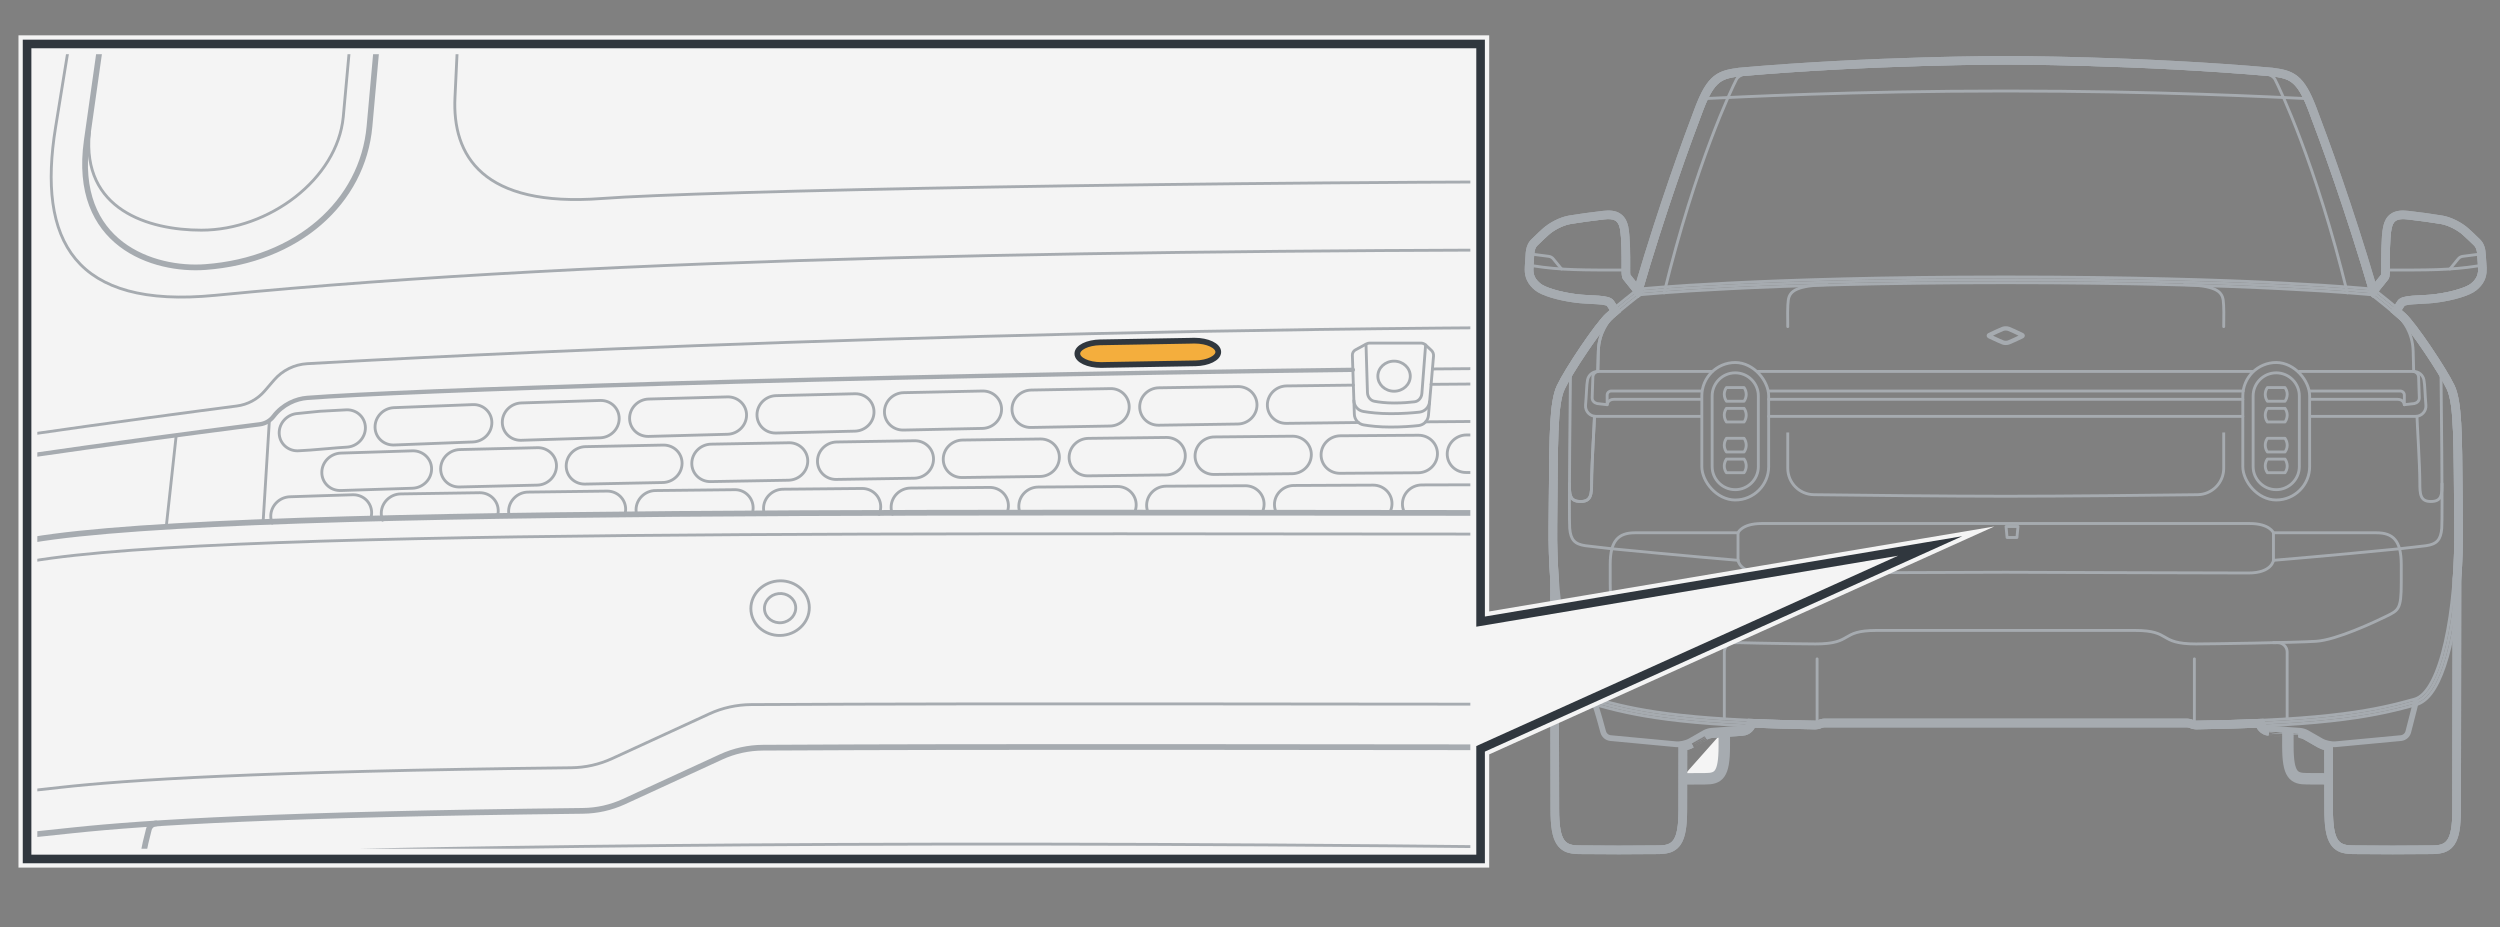 <?xml version="1.0" encoding="UTF-8"?><svg xmlns="http://www.w3.org/2000/svg" width="436" height="161.749" xmlns:xlink="http://www.w3.org/1999/xlink" viewBox="0 0 436 161.749"><rect x="0" y="0" width="436" height="161.749" fill="#808080" stroke="none"/><defs><clipPath id="uuid-156bbf77-a55b-4d47-97d6-2e98fa5cc544"><rect x="6.509" y="9.451" width="249.917" height="138.566" style="fill:none; stroke-width:0px;"/></clipPath></defs><g id="uuid-b88b2be6-2bf6-41db-8011-c716330db068"><polygon points="351.936 91.819 349.852 91.819 350.032 93.737 351.756 93.737 351.936 91.819" style="fill:none; stroke:#a6abb0; stroke-linecap:round; stroke-linejoin:round; stroke-width:.5px;"/><path d="m300.719,127.295c-.002,1.301-.003,2.316-.003,2.852,0,5.048-1.016,5.671-3.334,5.671-.722,0-2.371.012-4.248.024" style="fill:#f4f4f4; stroke:#a6abb0; stroke-miterlimit:10; stroke-width:.5px;"/><g id="uuid-78027bb4-e38b-444b-965d-47967723eca9"><path d="m433.429,47.007c0,.66-.121,1.257-.379,1.805-.305.647-.768,1.159-1.307,1.604-1.114.923-3.97,1.734-6.777,2.108-.986.134-1.981.183-2.854.226-1.56.077-2.481.151-2.885.381-.029.017-.044.028-.044.026-.251.378-.47.712-.647.983.301.258.581.504.827.726,1.78,1.619,7.087,9.533,8.47,12.443,1.293,2.729,1.309,8.245,1.396,19.109.013,1.669.028,3.47.047,5.416.032,3.112-.063,6.194-.274,9.056,0,.62-.009,5.709-.02,12.093-.018,10.761-.043,25.206-.043,28.164,0,2.896-.273,4.838-1.1,6.034-.315.456-.705.798-1.163,1.038-.791.415-1.708.483-2.591.483-.63,0-1.877.008-3.396.018-1.05.007-2.227.015-3.424.021-1.176-.006-2.344-.014-3.389-.021-1.526-.01-2.783-.018-3.42-.018-.883,0-1.799-.068-2.589-.483-.458-.241-.847-.583-1.161-1.039-.824-1.196-1.095-3.138-1.095-6.033,0-1.054-.004-3.625-.009-6.945-.002-1.119-.004-2.323-.006-3.584-.452-.114-.896-.279-1.252-.484,0,0-2.545-1.457-2.55-1.459-.16-.093-.536-.207-.738-.22,0,0-5.388-.392-5.385-.391-.608-.042-1.144-.327-1.524-.734-.182-.195-.333-.423-.441-.675-3.166.137-6.711.234-10.708.291-.323,0-.637-.07-.934-.197-.169-.076-.404-.155-.64-.155h-63.252c-.243,0-.469.078-.655.162-.288.123-.609.191-.941.19-3.983-.058-7.522-.155-10.687-.291-.109.251-.259.477-.44.671-.382.41-.921.696-1.529.738,0,0-5.381.392-5.385.392-.198.014-.574.127-.739.223,0,0-2.545,1.457-2.541,1.454-.36.208-.804.373-1.257.487-.002,1.129-.003,2.213-.005,3.232-.005,3.49-.009,6.206-.009,7.297,0,2.896-.273,4.838-1.1,6.034-.315.456-.705.798-1.163,1.038-.791.415-1.708.483-2.591.483-.63,0-1.877.008-3.395.018-1.05.007-2.227.015-3.424.021-1.176-.006-2.344-.014-3.389-.021-1.526-.01-2.783-.018-3.42-.018-.883,0-1.8-.068-2.59-.483-.458-.241-.847-.583-1.161-1.039-.824-1.196-1.095-3.138-1.095-6.033,0-2.96-.025-17.432-.043-28.196-.011-6.371-.02-11.446-.017-11.989-.214-2.934-.308-6.016-.277-9.129.02-1.946.034-3.747.047-5.416.087-10.864.103-16.38,1.396-19.108,1.375-2.911,6.683-10.827,8.473-12.446.244-.221.522-.464.817-.724-.177-.272-.398-.608-.64-.975,0,0-.013-.013-.051-.034-.404-.23-1.324-.304-2.882-.381-.872-.043-1.865-.092-2.847-.226-2.806-.374-5.674-1.185-6.779-2.108-.541-.447-1.009-.962-1.316-1.614-.257-.545-.378-1.139-.378-1.796,0-.367.034-.831.067-1.304.027-.377.055-.78.075-1.209.035-.649.122-1.244.378-1.776.176-.365.413-.666.695-.918.216-.199.4-.38.607-.584.33-.325.701-.69,1.288-1.208,1.046-.923,2.767-1.873,4.374-2.162,1.413-.248,4.318-.642,5.968-.823.96-.106,2.05-.12,2.91.502.654.473,1.018,1.197,1.202,2.068.353,1.711.337,5.445.334,6.555,0,.093,0,.168,0,.226,0,.131-.002.266-.003.395-.008.663.003,1.066.053,1.24.231.272.814,1.008,1.346,1.685,4.101-13.941,8.394-25.623,10.399-30.894,1.04-2.719,1.98-4.356,3.202-5.329,1.258-1.002,2.69-1.188,4.286-1.411,23.095-2.048,46.454-2.048,46.454-2.048,0,0,23.358,0,46.505,2.054,1.541.217,2.97.404,4.226,1.405,1.221.973,2.162,2.609,3.202,5.33,2.012,5.27,6.298,16.951,10.405,30.889.525-.664,1.106-1.394,1.342-1.673.049-.176.06-.58.052-1.24-.002-.132-.003-.27-.003-.403,0-.049,0-.111,0-.185-.002-1.064-.015-4.867.342-6.596.179-.865.539-1.59,1.192-2.064.861-.626,1.956-.611,2.92-.505,1.651.182,4.555.576,5.974.825,1.593.288,3.323,1.237,4.36,2.161.592.521.965.887,1.3,1.214.205.201.389.381.598.573.795.721,1.01,1.581,1.07,2.699.02.372.045.729.069,1.066.037.534.074,1.05.074,1.448Z" style="fill:none; stroke:#a6abb0; stroke-miterlimit:3; stroke-width:.5px;"/><path d="m433.179,47.007c0,.628-.115,1.188-.355,1.699-.284.604-.719,1.087-1.24,1.518-1.053.873-3.841,1.679-6.651,2.053-.974.132-1.958.18-2.832.224-1.527.076-2.526.146-2.996.413-.086.049-.116.086-.125.1-.313.471-.578.876-.772,1.174.363.308.7.603.988.863,1.746,1.588,7.036,9.47,8.412,12.366,1.262,2.664,1.285,8.097,1.372,19.004.013,1.669.028,3.47.047,5.416.032,3.106-.063,6.181-.274,9.054,0,.619-.009,5.708-.02,12.093-.018,10.761-.043,25.207-.043,28.165,0,2.901-.278,4.768-1.055,5.892-.293.423-.652.738-1.073.959-.733.385-1.598.454-2.475.454-.631,0-1.879.008-3.397.018-1.05.007-2.227.015-3.421.021-1.176-.006-2.344-.014-3.388-.021-1.525-.01-2.784-.018-3.422-.018-.877,0-1.741-.07-2.473-.455-.421-.221-.78-.536-1.072-.96-.775-1.124-1.051-2.99-1.051-5.891,0-1.054-.004-3.625-.009-6.946-.002-1.178-.004-2.449-.006-3.782-.498-.109-.995-.282-1.378-.504,0,0-2.545-1.457-2.549-1.459-.194-.113-.608-.237-.845-.253,0,0-5.388-.392-5.386-.391-.54-.038-1.018-.29-1.359-.655-.2-.215-.358-.474-.455-.762-3.209.141-6.81.24-10.877.299-.287,0-.568-.062-.832-.175-.184-.082-.456-.177-.743-.177h-63.252c-.294,0-.557.094-.754.182-.257.11-.545.17-.839.17-4.057-.059-7.651-.158-10.859-.299-.097.286-.255.544-.454.758-.342.367-.824.622-1.364.659,0,0-5.381.392-5.384.392-.235.016-.648.141-.846.255,0,0-2.545,1.457-2.542,1.455-.386.223-.883.396-1.381.505-.002,1.2-.004,2.352-.005,3.43-.005,3.49-.009,6.206-.009,7.298,0,2.901-.278,4.768-1.055,5.892-.293.423-.652.738-1.073.959-.733.385-1.598.454-2.475.454-.631,0-1.879.008-3.397.018-1.05.007-2.227.015-3.421.021-1.176-.006-2.344-.014-3.388-.021-1.525-.01-2.783-.018-3.421-.018-.877,0-1.741-.07-2.473-.455-.421-.221-.78-.536-1.072-.96-.775-1.124-1.051-2.99-1.051-5.891,0-2.961-.025-17.432-.043-28.197-.011-6.372-.02-11.445-.018-12.006-.213-2.927-.308-6.002-.276-9.108.02-1.946.034-3.748.047-5.416.087-10.908.11-16.34,1.372-19.003,1.368-2.896,6.659-10.779,8.415-12.368.287-.259.621-.551.981-.859-.194-.299-.459-.704-.774-1.178-.009-.014-.039-.051-.125-.1-.47-.267-1.468-.338-2.993-.413-.874-.043-1.856-.092-2.826-.224-2.809-.375-5.609-1.18-6.652-2.053-.523-.433-.963-.919-1.249-1.528-.239-.508-.354-1.064-.354-1.689,0-.356.033-.809.066-1.286.027-.377.055-.782.076-1.214.035-.638.119-1.194.353-1.682.16-.333.376-.607.639-.842.22-.202.406-.386.613-.59.33-.325.696-.686,1.278-1.199,1.017-.898,2.698-1.824,4.252-2.103,1.407-.246,4.306-.64,5.952-.821.955-.106,1.959-.106,2.736.456.587.425.928,1.083,1.104,1.916.346,1.679.332,5.38.329,6.504,0,.092,0,.168,0,.226,0,.129-.002.262-.003.392-.009.761.008,1.227.064,1.349.207.233,1.053,1.305,1.689,2.116,4.139-14.137,8.504-26.015,10.53-31.341,1.038-2.714,1.959-4.294,3.124-5.222,1.196-.952,2.556-1.134,4.152-1.358,23.084-2.047,46.432-2.047,46.432-2.047,0,0,23.348,0,46.47,2.052,1.553.219,2.911.401,4.106,1.353,1.164.928,2.086,2.509,3.124,5.223,2.033,5.325,6.39,17.2,10.535,31.334.631-.8,1.48-1.871,1.662-2.07.078-.155.094-.622.085-1.381-.002-.132-.003-.268-.003-.4,0-.05,0-.112,0-.186-.002-1.078-.013-4.847.337-6.545.171-.828.509-1.487,1.094-1.913.778-.566,1.786-.565,2.745-.459,1.647.181,4.546.575,5.957.822,1.541.279,3.23,1.204,4.24,2.102.587.517.957.879,1.291,1.206.205.201.391.383.605.58.723.657.93,1.437.989,2.527.02.374.045.733.069,1.07.037.538.073,1.044.073,1.43Z" style="fill:none; stroke:#a6abb0; stroke-miterlimit:3; stroke-width:.5px;"/><path d="m432.929,47.007c0,.597-.109,1.119-.331,1.592-.263.56-.67,1.016-1.173,1.432-.992.822-3.712,1.623-6.525,1.998-.961.131-1.935.178-2.811.222-1.494.074-2.572.142-3.107.446-.111.063-.174.125-.209.179-.384.578-.695,1.055-.893,1.361.425.358.821.703,1.15,1,1.712,1.557,6.985,9.407,8.355,12.288,1.232,2.599,1.26,7.948,1.348,18.899.013,1.669.028,3.471.047,5.417.031,3.099-.063,6.167-.274,9.051,0,.619-.009,5.707-.02,12.092-.018,10.761-.043,25.207-.043,28.165,0,2.907-.283,4.697-1.011,5.75-.27.391-.599.678-.984.88-.676.354-1.487.426-2.359.426-.632,0-1.882.008-3.399.018-1.05.007-2.226.015-3.418.021-1.176-.006-2.344-.014-3.388-.021-1.525-.01-2.784-.018-3.423-.018-.871,0-1.682-.071-2.357-.426-.385-.202-.713-.489-.982-.88-.725-1.053-1.007-2.843-1.007-5.749,0-1.055-.004-3.626-.009-6.946-.002-1.238-.004-2.579-.006-3.986-.542-.1-1.096-.28-1.503-.516,0,0-2.545-1.457-2.548-1.458-.229-.133-.679-.268-.953-.286,0,0-5.388-.392-5.387-.391-.472-.033-.893-.254-1.193-.576-.218-.233-.378-.526-.451-.85-3.255.145-6.919.248-11.064.308-.252,0-.499-.054-.729-.153-.198-.089-.507-.199-.845-.199h-63.252c-.345,0-.646.11-.853.202-.226.097-.481.15-.737.15-4.138-.06-7.795-.162-11.049-.308-.073.323-.234.613-.45.846-.303.325-.727.548-1.2.581,0,0-5.381.392-5.383.392-.271.019-.722.154-.953.288,0,0-2.545,1.457-2.543,1.455-.409.237-.964.417-1.506.517-.002,1.274-.004,2.495-.005,3.634-.005,3.49-.009,6.206-.009,7.298,0,2.907-.283,4.697-1.011,5.75-.27.391-.599.678-.984.88-.676.354-1.487.426-2.359.426-.632,0-1.882.008-3.399.018-1.05.007-2.226.015-3.418.021-1.176-.006-2.344-.014-3.388-.021-1.525-.01-2.784-.018-3.423-.018-.871,0-1.682-.071-2.357-.426-.385-.202-.713-.489-.982-.88-.725-1.053-1.007-2.843-1.007-5.749,0-2.961-.025-17.433-.043-28.197-.011-6.372-.02-11.445-.018-12.024-.213-2.92-.307-5.988-.275-9.087.02-1.946.034-3.748.047-5.417.088-10.951.116-16.3,1.348-18.899,1.361-2.881,6.635-10.731,8.356-12.289.328-.297.72-.637,1.142-.996-.198-.306-.51-.784-.894-1.364-.036-.054-.098-.115-.209-.179-.535-.304-1.612-.372-3.104-.446-.875-.043-1.847-.091-2.805-.222-2.813-.375-5.543-1.176-6.526-1.998-.506-.418-.917-.877-1.183-1.442-.221-.47-.33-.99-.33-1.583,0-.345.032-.788.066-1.269.027-.376.056-.785.076-1.218.034-.628.117-1.145.329-1.587.144-.3.339-.548.583-.767.223-.206.413-.392.619-.595.329-.324.691-.681,1.268-1.19.989-.872,2.629-1.774,4.129-2.044,1.4-.245,4.293-.638,5.937-.819.951-.105,1.868-.092,2.562.41.52.376.838.968,1.006,1.764.34,1.647.327,5.315.324,6.453,0,.092,0,.168,0,.227,0,.127-.002.259-.003.389-.01.834.013,1.373.127,1.518.237.266,1.349,1.681,1.979,2.487,4.177-14.334,8.613-26.408,10.66-31.789,1.035-2.708,1.937-4.233,3.046-5.116,1.133-.903,2.422-1.081,4.018-1.305,23.073-2.046,46.41-2.046,46.41-2.046,0,0,23.337,0,46.435,2.049,1.566.221,2.853.399,3.985,1.301,1.108.883,2.01,2.408,3.046,5.117,2.054,5.379,6.481,17.45,10.665,31.78.626-.794,1.741-2.207,1.98-2.476.109-.145.132-.684.121-1.513-.002-.133-.003-.267-.003-.396,0-.05,0-.112,0-.186-.002-1.092-.012-4.828.332-6.494.163-.792.478-1.384.996-1.761.695-.505,1.615-.518,2.571-.413,1.644.181,4.537.574,5.94.82,1.489.269,3.138,1.171,4.119,2.044.582.513.948.871,1.281,1.197.205.2.394.385.612.586.652.592.849,1.292.907,2.356.021.377.046.737.069,1.074.038.542.073,1.037.073,1.413Z" style="fill:none; stroke:#a6abb0; stroke-miterlimit:3; stroke-width:.5px;"/><path d="m432.679,47.007c0,.565-.103,1.051-.307,1.486-.243.516-.621.944-1.107,1.346-.931.771-3.583,1.567-6.399,1.943-.949.129-1.912.176-2.79.22-1.461.072-2.618.137-3.219.478-.136.078-.232.164-.294.258-.474.713-.837,1.275-1.014,1.55.487.407.943.802,1.311,1.135,1.678,1.527,6.935,9.344,8.297,12.21,1.201,2.535,1.236,7.8,1.324,18.794.013,1.669.028,3.471.047,5.417.031,3.092-.063,6.154-.274,9.049,0,.619-.009,5.707-.02,12.092-.018,10.761-.043,25.207-.043,28.166,0,2.912-.288,4.627-.967,5.608-.247.358-.546.617-.894.8-.618.324-1.377.397-2.242.397-.633,0-1.884.008-3.4.018-1.05.007-2.226.015-3.415.021-1.175-.006-2.343-.014-3.388-.021-1.524-.01-2.785-.018-3.425-.018-.866,0-1.623-.073-2.241-.397-.348-.183-.646-.443-.892-.801-.676-.981-.962-2.696-.962-5.608,0-1.055-.004-3.626-.009-6.946-.002-1.3-.004-2.714-.006-4.198-.583-.085-1.201-.273-1.629-.521,0,0-2.545-1.457-2.547-1.457-.263-.152-.751-.298-1.06-.319,0,0-5.388-.392-5.388-.392-.404-.028-.767-.218-1.028-.497-.234-.251-.391-.58-.421-.939-3.308.151-7.042.256-11.276.317-.216,0-.43-.047-.627-.132-.213-.095-.559-.221-.947-.221h-63.252c-.396,0-.734.125-.951.223-.195.084-.417.13-.635.13-4.231-.061-7.958-.167-11.265-.317-.031.358-.188.685-.421.935-.263.282-.629.474-1.035.502,0,0-5.381.392-5.382.392-.308.021-.796.167-1.06.32,0,0-2.545,1.457-2.544,1.456-.429.249-1.047.436-1.63.522-.002,1.35-.004,2.644-.006,3.845-.005,3.49-.009,6.207-.009,7.299,0,2.912-.288,4.627-.967,5.608-.247.358-.546.617-.894.8-.618.324-1.377.397-2.243.397-.633,0-1.884.008-3.4.018-1.05.007-2.226.015-3.415.021-1.176-.006-2.343-.014-3.388-.021-1.524-.01-2.785-.018-3.425-.018-.866,0-1.623-.073-2.241-.397-.348-.183-.646-.443-.893-.801-.676-.981-.962-2.696-.962-5.608,0-2.961-.025-17.433-.043-28.197-.011-6.372-.02-11.445-.019-12.042-.212-2.913-.306-5.974-.275-9.067.02-1.947.034-3.749.047-5.417.088-10.994.123-16.26,1.324-18.794,1.354-2.866,6.611-10.684,8.298-12.21.368-.333.818-.722,1.304-1.133-.177-.274-.541-.836-1.015-1.551-.062-.094-.158-.18-.294-.258-.6-.341-1.757-.406-3.215-.478-.877-.044-1.838-.091-2.785-.22-2.816-.375-5.477-1.171-6.4-1.943-.488-.404-.871-.835-1.116-1.356-.204-.433-.306-.915-.306-1.476,0-.334.031-.767.065-1.251.027-.376.056-.787.076-1.222.033-.618.114-1.095.305-1.492.128-.267.302-.49.527-.691.227-.209.419-.398.625-.601.328-.323.686-.676,1.258-1.18.96-.847,2.56-1.725,4.007-1.985,1.393-.244,4.281-.636,5.921-.817.947-.105,1.777-.078,2.388.364.453.327.747.854.907,1.612.333,1.615.322,5.249.319,6.402,0,.092,0,.169,0,.228,0,.125-.002.255-.003.386-.01.809,0,1.479.191,1.687.274.307,1.765,2.213,2.253,2.838.011-.008.021-.016.03-.023,4.21-14.511,8.711-26.764,10.777-32.194,1.033-2.702,1.916-4.171,2.968-5.01,1.071-.853,2.289-1.027,3.885-1.251,23.061-2.045,46.388-2.045,46.388-2.045,0,0,23.327,0,46.401,2.047,1.579.223,2.794.396,3.864,1.249,1.052.838,1.935,2.307,2.969,5.011,2.073,5.43,6.567,17.683,10.784,32.194.007.005.015.011.023.018.056-.071.125-.159.204-.259.609-.773,1.81-2.297,2.055-2.573.183-.206.193-.874.183-1.681-.002-.133-.003-.266-.003-.393,0-.05,0-.113,0-.187-.002-1.107-.011-4.809.327-6.443.156-.755.448-1.281.899-1.609.611-.445,1.445-.471,2.397-.366,1.64.181,4.528.573,5.923.817,1.438.26,3.045,1.138,3.998,1.985.577.508.939.863,1.272,1.188.205.2.396.387.619.592.58.527.769,1.147.826,2.184.021.379.046.741.069,1.077.038.545.072,1.03.072,1.396Z" style="fill:none; stroke:#a6abb0; stroke-miterlimit:3; stroke-width:.5px;"/></g><path d="m432.429,47.007c0,1.167-.462,1.927-1.324,2.639-.869.721-3.454,1.512-6.273,1.888-2.827.384-5.796.039-6.477,1.065-.681,1.026-1.136,1.739-1.136,1.739.548.454,1.065.901,1.473,1.269,1.645,1.496,6.884,9.281,8.239,12.132,1.347,2.843,1.198,9.281,1.347,24.107.031,3.086-.063,6.14-.274,9.046,0,1.66-.063,35.542-.063,40.257,0,5.835-1.175,6.555-3.853,6.555-1.073,0-3.916.024-6.814.039-2.89-.016-5.733-.039-6.814-.039-2.678,0-3.845-.721-3.845-6.555,0-1.488-.008-5.992-.016-11.357v-.008c-.619-.063-1.308-.258-1.754-.517l-2.545-1.457c-.298-.172-.822-.329-1.167-.352l-5.388-.392c-.674-.047-1.222-.634-1.222-1.316v-.133c-3.368.157-7.182.266-11.521.329-.18,0-.36-.039-.525-.11-.227-.102-.611-.243-1.049-.243h-63.252c-.446,0-.822.141-1.05.243-.164.071-.352.11-.533.11-4.339-.063-8.145-.172-11.513-.329v.133c0,.681-.556,1.269-1.23,1.316l-5.381.392c-.345.024-.869.18-1.167.352l-2.545,1.457c-.446.258-1.136.454-1.754.517v.008c-.008,5.365-.015,9.869-.015,11.357,0,5.835-1.175,6.555-3.853,6.555-1.073,0-3.916.024-6.814.039-2.89-.016-5.733-.039-6.814-.039-2.679,0-3.846-.721-3.846-6.555,0-4.715-.063-38.605-.063-40.257-.211-2.906-.306-5.96-.274-9.046.149-14.826,0-21.264,1.347-24.107,1.347-2.851,6.587-10.636,8.239-12.132.407-.368.916-.807,1.465-1.269,0,0-.454-.713-1.136-1.739-.681-1.026-3.65-.681-6.469-1.065-2.819-.376-5.412-1.167-6.273-1.888-.862-.713-1.332-1.472-1.332-2.639,0-.572.094-1.457.141-2.459.055-1.01.235-1.551.752-2.013.595-.548.955-.963,1.88-1.778.932-.822,2.491-1.676,3.885-1.927,1.386-.243,4.269-.634,5.905-.815,1.629-.18,2.663.071,3.023,1.778.352,1.707.313,5.764.313,6.579,0,.822-.071,1.888.251,2.24.321.36,2.397,3.023,2.397,3.023.188-.149.29-.227.29-.227,4.214-14.536,8.725-26.817,10.793-32.252,2.075-5.428,3.47-5.655,6.642-6.101,23.05-2.044,46.366-2.044,46.366-2.044,0,0,23.316,0,46.366,2.044,3.164.446,4.558.674,6.634,6.101,2.075,5.435,6.579,17.716,10.8,32.252,0,0,.102.078.282.219.133-.164,2.091-2.663,2.404-3.015.313-.352.243-1.418.243-2.24,0-.815-.031-4.872.321-6.579s1.386-1.958,3.023-1.778c1.637.18,4.519.572,5.905.815,1.386.251,2.953,1.104,3.877,1.927.924.815,1.292,1.23,1.887,1.778.509.462.689,1.003.744,2.013.055,1.002.141,1.888.141,2.459Z" style="fill:none; stroke:#a6abb0; stroke-miterlimit:3; stroke-width:.5px;"/><line x1="303.11" y1="92.919" x2="303.11" y2="97.72" style="fill:none; stroke:#a6abb0; stroke-linecap:round; stroke-linejoin:round; stroke-width:.5px;"/><path d="m285.714,51.629s-2.08-2.665-2.398-3.021-.247-1.423-.247-2.241.036-4.874-.32-6.581-1.387-1.957-3.024-1.779-4.518.569-5.905.818-2.953,1.103-3.878,1.921-1.289,1.236-1.885,1.779c-.512.466-.692,1.006-.746,2.012s-.144,1.887-.144,2.462c0,1.169.467,1.923,1.33,2.642.863.719,3.451,1.51,6.273,1.887,2.822.377,5.791.036,6.472,1.06.681,1.024,1.138,1.738,1.138,1.738" style="fill:none; stroke:#a6abb0; stroke-linecap:round; stroke-linejoin:round; stroke-width:.5px;"/><path d="m281.124,95.704c-1.734-.172-2.876-.351-4.652-.535-1.845-.271-2.551-1.031-2.714-3.039-.163-2.008.111-25.051.111-25.051l.019-1.562" style="fill:none; stroke:#a6abb0; stroke-linecap:round; stroke-linejoin:round; stroke-width:.5px;"/><path d="m303.11,97.72s-10.196-.848-21.985-2.016" style="fill:none; stroke:#a6abb0; stroke-linecap:round; stroke-linejoin:round; stroke-width:.5px;"/><path d="m293.002,129.775c-.008,5.368-.014,9.879-.014,11.368,0,5.83-1.173,6.556-3.853,6.556-1.076,0-3.918.023-6.812.034-2.894-.01-5.736-.034-6.812-.034-2.68,0-3.853-.726-3.853-6.556,0-4.835-.062-40.322-.062-40.322" style="fill:none; stroke:#a6abb0; stroke-linecap:round; stroke-linejoin:round; stroke-width:.5px;"/><path d="m278.135,122.678s.576,1.619,1.461,4.958c.158.595.67,1.029,1.283,1.087l11.399,1.072c.728.068,1.843-.173,2.477-.536l2.547-1.458c.298-.171.823-.331,1.166-.355l5.385-.385c.673-.048,1.224-.448,1.224-1.123h0" style="fill:none; stroke:#a6abb0; stroke-linecap:round; stroke-miterlimit:10;"/><path d="m300.719,125.37v-11.645c0-.904.733-1.637,1.637-1.637h.766" style="fill:none; stroke:#a6abb0; stroke-linecap:round; stroke-linejoin:round; stroke-width:.5px;"/><path d="m349.8,109.948h22.519c6.54,0,3.933,2.356,10.668,2.356,2.426,0,17.36-.231,20.941-.462,3.582-.231,10.327-3.42,12.356-4.416,2.029-.995,2.496-1.252,2.496-5.691v-3.292c0-4.159-1.429-5.524-4.318-5.524s-17.972,0-17.972,0c0,0-.652-1.617-4.138-1.617h-42.552s-42.552,0-42.552,0c-3.487,0-4.138,1.617-4.138,1.617,0,0-15.084,0-17.972,0-2.888,0-4.318,1.365-4.318,5.524v3.292c0,4.439.467,4.696,2.496,5.691,2.029.995,8.774,4.185,12.356,4.416,3.582.231,18.515.462,20.941.462,6.735,0,4.128-2.356,10.668-2.356h22.519Z" style="fill:none; stroke:#a6abb0; stroke-linecap:round; stroke-linejoin:round; stroke-width:.5px;"/><path d="m396.491,97.72s-.255,2.209-4.365,2.209c-8.087,0-42.325-.128-42.325-.128,0,0-34.238.128-42.325.128-4.11,0-4.365-2.209-4.365-2.209" style="fill:none; stroke:#a6abb0; stroke-linecap:round; stroke-linejoin:round; stroke-width:.5px;"/><line x1="396.491" y1="92.919" x2="396.491" y2="97.72" style="fill:none; stroke:#a6abb0; stroke-linecap:round; stroke-linejoin:round; stroke-width:.5px;"/><path d="m413.886,51.629s2.08-2.665,2.398-3.021.247-1.423.247-2.241-.036-4.874.32-6.581,1.387-1.957,3.024-1.779c1.636.178,4.518.569,5.905.818s2.953,1.103,3.878,1.921c.925.818,1.289,1.236,1.885,1.779.512.466.692,1.006.746,2.012.054,1.007.144,1.887.144,2.462,0,1.169-.467,1.923-1.33,2.642-.863.719-3.451,1.51-6.273,1.887s-5.791.036-6.472,1.06-1.138,1.738-1.138,1.738" style="fill:none; stroke:#a6abb0; stroke-linecap:round; stroke-linejoin:round; stroke-width:.5px;"/><path d="m413.599,51.404c-4.217-14.543-8.723-26.822-10.796-32.252-2.073-5.43-3.47-5.656-6.637-6.108-23.05-2.042-46.366-2.042-46.366-2.042,0,0-23.315,0-46.366,2.042-3.167.452-4.564.679-6.637,6.108-2.073,5.43-6.579,17.709-10.796,32.252" style="fill:none; stroke:#a6abb0; stroke-linecap:round; stroke-linejoin:round; stroke-width:.5px;"/><path d="m418.476,95.704c1.734-.172,2.876-.351,4.652-.535,1.845-.271,2.551-1.031,2.714-3.039.163-2.008-.111-25.051-.111-25.051l-.019-1.562" style="fill:none; stroke:#a6abb0; stroke-linecap:round; stroke-linejoin:round; stroke-width:.5px;"/><path d="m396.491,97.72s10.196-.848,21.985-2.016" style="fill:none; stroke:#a6abb0; stroke-linecap:round; stroke-linejoin:round; stroke-width:.5px;"/><path d="m406.598,129.775c.008,5.368.014,9.879.014,11.368,0,5.83,1.173,6.556,3.853,6.556,1.076,0,3.918.023,6.812.034,2.894-.01,5.736-.034,6.812-.034,2.68,0,3.853-.726,3.853-6.556,0-4.835.062-40.322.062-40.322" style="fill:none; stroke:#a6abb0; stroke-linecap:round; stroke-linejoin:round; stroke-width:.5px;"/><path d="m421.335,122.356s-.446,1.942-1.331,5.28c-.158.595-.67,1.029-1.283,1.087l-11.399,1.072c-.728.068-1.843-.173-2.477-.536l-2.547-1.458c-.298-.171-.823-.331-1.166-.355l-5.385-.385c-.673-.048-1.224-.448-1.224-1.123h0" style="fill:none; stroke:#a6abb0; stroke-linecap:round; stroke-linejoin:round;"/><path d="m401.973,17.179c-5.375-.241-25.353-1.308-52.173-1.308-26.82,0-46.798,1.067-52.173,1.308" style="fill:none; stroke:#a6abb0; stroke-linecap:round; stroke-linejoin:round; stroke-width:.5px;"/><path d="m398.881,125.37v-11.645c0-.904-.733-1.637-1.637-1.637h-.766" style="fill:none; stroke:#a6abb0; stroke-linecap:round; stroke-linejoin:round; stroke-width:.5px;"/><path d="m290.218,51.08c5.542-22.652,11.793-35.624,12.611-37.218.223-.434.803-.826,1.289-.871" style="fill:none; stroke:#a6abb0; stroke-linecap:round; stroke-linejoin:round; stroke-width:.5px;"/><path d="m267.311,46.351c4.936.797,9.229.741,15.747.741" style="fill:none; stroke:#a6abb0; stroke-linecap:round; stroke-linejoin:round; stroke-width:.5px;"/><path d="m432.29,46.351c-4.936.797-9.229.741-15.747.741" style="fill:none; stroke:#a6abb0; stroke-linecap:round; stroke-linejoin:round; stroke-width:.5px;"/><path d="m311.784,56.963c-.034-1.594-.046-3.701.095-4.641.242-1.612,1.517-2.509,6.772-2.697" style="fill:none; stroke:#a6abb0; stroke-linecap:round; stroke-linejoin:round; stroke-width:.5px;"/><line x1="316.901" y1="125.904" x2="316.902" y2="114.91" style="fill:none; stroke:#a6abb0; stroke-linecap:round; stroke-linejoin:round; stroke-width:.5px;"/><path d="m409.382,51.08c-5.542-22.652-11.793-35.624-12.611-37.218-.223-.434-.803-.826-1.289-.871" style="fill:none; stroke:#a6abb0; stroke-linecap:round; stroke-linejoin:round; stroke-width:.5px;"/><path d="m387.817,56.963c.034-1.594.046-3.701-.095-4.641-.242-1.612-1.517-2.509-6.772-2.697" style="fill:none; stroke:#a6abb0; stroke-linecap:round; stroke-linejoin:round; stroke-width:.5px;"/><line x1="382.699" y1="125.904" x2="382.698" y2="114.91" style="fill:none; stroke:#a6abb0; stroke-linecap:round; stroke-linejoin:round; stroke-width:.5px;"/><path d="m387.818,75.42v6.244c0,2.526-2.027,4.576-4.552,4.611-7.601.094-23.061.27-33.464.27s-25.869-.176-33.464-.27c-2.526-.035-4.552-2.085-4.552-4.611v-6.244" style="fill:none; stroke:#a6abb0; stroke-miterlimit:10; stroke-width:.5px;"/><path d="m278.658,64.782c.04-1.462.073-2.721.088-3.504.07-3.404,1.951-5.53,2.292-5.79" style="fill:none; stroke:#a6abb0; stroke-linecap:round; stroke-linejoin:round; stroke-width:.5px;"/><path d="m278.077,72.612c0,.862-.496,8.469-.496,11.478,0,2.106-.057,3.397-1.966,3.371-1.908-.025-1.899-1.265-1.899-3.113" style="fill:none; stroke:#a6abb0; stroke-linecap:round; stroke-linejoin:round; stroke-width:.5px;"/><g id="uuid-da1f17d1-018c-4306-87ac-9122cb181163"><path d="m349.8,126.587h31.628c.246,0,.479.079.632.149.302.138.63.206.959.202,23.946-.336,31.885-2.249,38.336-4.032,1.06-.293,1.944-1.052,2.677-2.024,3.496-4.642,5.37-16.75,5.246-29.052-.02-1.956-.034-3.766-.048-5.442-.087-10.848-.104-16.359-1.396-19.088-1.376-2.905-6.686-10.822-8.468-12.443-1.681-1.528-5.148-4.241-5.148-4.241l-.228-.178-.287-.029s-20.64-2.106-63.901-2.106c-43.26,0-63.901,2.106-63.901,2.106l-.287.029-.228.178s-3.468,2.713-5.148,4.241c-1.782,1.62-7.092,9.537-8.468,12.443-1.293,2.729-1.309,8.24-1.396,19.088-.013,1.676-.028,3.486-.048,5.442-.124,12.302,1.749,24.41,5.246,29.052.732.972,1.617,1.732,2.677,2.024,6.45,1.783,14.39,3.696,38.336,4.032.328.005.657-.063.959-.202.153-.07.386-.149.632-.149h31.628Z" style="fill:none; stroke:#a6abb0; stroke-linecap:round; stroke-linejoin:round; stroke-width:.5px;"/><path d="m349.8,126.087h31.628c.344,0,.651.107.84.194.233.107.488.16.743.156,23.913-.335,31.809-2.245,38.21-4.014.914-.252,1.714-.919,2.41-1.843,3.381-4.489,5.269-16.429,5.145-28.746-.02-1.957-.034-3.767-.048-5.443-.088-10.934-.117-16.278-1.348-18.878-1.362-2.875-6.638-10.728-8.353-12.287-1.664-1.513-5.12-4.217-5.12-4.217l-.114-.089-.144-.015s-20.606-2.103-63.85-2.103c-43.244,0-63.85,2.103-63.85,2.103l-.144.015-.114.089s-3.456,2.704-5.12,4.217c-1.715,1.559-6.99,9.411-8.353,12.287-1.231,2.6-1.26,7.944-1.348,18.878-.013,1.676-.028,3.486-.048,5.443-.124,12.317,1.764,24.257,5.145,28.746.697.925,1.497,1.591,2.41,1.843,6.401,1.769,14.297,3.678,38.21,4.014.255.004.51-.049.743-.156.189-.087.496-.194.84-.194h31.628Z" style="fill:none; stroke:#a6abb0; stroke-linecap:round; stroke-linejoin:round; stroke-width:.5px;"/></g><path d="m349.8,125.587h31.628c.441,0,.822.136,1.048.24.165.076.346.113.528.111,23.88-.335,31.732-2.241,38.083-3.996,4.558-1.26,7.338-15.276,7.189-30.102-.15-14.827,0-21.266-1.348-24.112-1.348-2.846-6.59-10.633-8.237-12.131s-5.092-4.193-5.092-4.193c0,0-20.571-2.1-63.799-2.1-43.228,0-63.799,2.1-63.799,2.1,0,0-3.445,2.696-5.092,4.193-1.647,1.498-6.889,9.285-8.237,12.131s-1.198,9.285-1.348,24.112c-.15,14.827,2.631,28.843,7.189,30.102,6.351,1.755,14.203,3.661,38.083,3.996.182.003.363-.035.528-.111.226-.104.607-.24,1.048-.24h31.628Z" style="fill:none; stroke:#a6abb0; stroke-linecap:round; stroke-linejoin:round; stroke-width:.5px;"/><path d="m267.32,44.345l2.779.36c.309.04.591.197.789.438l1.447,1.768" style="fill:none; stroke:#a6abb0; stroke-linecap:round; stroke-linejoin:round; stroke-width:.5px;"/><path d="m432.281,44.345l-2.779.36c-.309.04-.591.197-.789.438l-1.447,1.768" style="fill:none; stroke:#a6abb0; stroke-linecap:round; stroke-linejoin:round; stroke-width:.5px;"/><rect x="391.146" y="63.223" width="11.657" height="23.976" rx="5.828" ry="5.828" style="fill:none; stroke:#a6abb0; stroke-linecap:round; stroke-linejoin:round; stroke-width:.5px;"/><path d="m396.974,85.399c2.221,0,4.028-1.807,4.028-4.028v-12.32c0-2.221-1.807-4.028-4.028-4.028s-4.028,1.807-4.028,4.028v12.32c0,2.221,1.807,4.028,4.028,4.028Z" style="fill:none; stroke:#a6abb0; stroke-linecap:round; stroke-linejoin:round; stroke-width:.5px;"/><path d="m398.509,82.44c.77-1.093.162-2.146,0-2.376h-3.073c-.502.713-.502,1.664,0,2.376h3.073Z" style="fill:none; stroke:#a6abb0; stroke-linecap:round; stroke-linejoin:round; stroke-width:.5px;"/><path d="m398.509,78.821c.77-1.093.162-2.146,0-2.376h-3.073c-.502.713-.502,1.664,0,2.376h3.073Z" style="fill:none; stroke:#a6abb0; stroke-linecap:round; stroke-linejoin:round; stroke-width:.5px;"/><path d="m398.508,67.596c.77,1.093.162,2.146,0,2.376h-3.073c-.502-.713-.502-1.664,0-2.376h3.073Z" style="fill:none; stroke:#a6abb0; stroke-linecap:round; stroke-linejoin:round; stroke-width:.5px;"/><path d="m398.508,71.215c.77,1.093.162,2.146,0,2.376h-3.073c-.502-.713-.502-1.664,0-2.376h3.073Z" style="fill:none; stroke:#a6abb0; stroke-linecap:round; stroke-linejoin:round; stroke-width:.5px;"/><rect x="296.797" y="63.223" width="11.657" height="23.976" rx="5.828" ry="5.828" transform="translate(605.252 150.422) rotate(180)" style="fill:none; stroke:#a6abb0; stroke-linecap:round; stroke-linejoin:round; stroke-width:.5px;"/><path d="m302.626,85.399c-2.221,0-4.028-1.807-4.028-4.028v-12.32c0-2.221,1.807-4.028,4.028-4.028s4.028,1.807,4.028,4.028v12.32c0,2.221-1.807,4.028-4.028,4.028Z" style="fill:none; stroke:#a6abb0; stroke-linecap:round; stroke-linejoin:round; stroke-width:.5px;"/><path d="m301.092,82.44c-.77-1.093-.162-2.146,0-2.376h3.073c.502.713.502,1.664,0,2.376h-3.073Z" style="fill:none; stroke:#a6abb0; stroke-linecap:round; stroke-linejoin:round; stroke-width:.5px;"/><path d="m301.092,78.821c-.77-1.093-.162-2.146,0-2.376h3.073c.502.713.502,1.664,0,2.376h-3.073Z" style="fill:none; stroke:#a6abb0; stroke-linecap:round; stroke-linejoin:round; stroke-width:.5px;"/><path d="m301.092,67.596c-.77,1.093-.162,2.146,0,2.376h3.073c.502-.713.502-1.664,0-2.376h-3.073Z" style="fill:none; stroke:#a6abb0; stroke-linecap:round; stroke-linejoin:round; stroke-width:.5px;"/><path d="m301.092,71.215c-.77,1.093-.162,2.146,0,2.376h3.073c.502-.713.502-1.664,0-2.376h-3.073Z" style="fill:none; stroke:#a6abb0; stroke-linecap:round; stroke-linejoin:round; stroke-width:.5px;"/><path d="m352.651,58.656c.136-.068.136-.172,0-.24-.831-.416-2.126-.988-2.338-1.065-.15-.054-.321-.082-.51-.082s-.359.028-.509.082c-.265.095-1.38.612-2.338,1.06-.148.069-.148.179,0,.249,1.41.66,1.999.932,2.339,1.057.296.109.719.111,1.018.003.226-.081,1.52-.656,2.338-1.064Z" style="fill:none; stroke:#a6abb0; stroke-linecap:round; stroke-linejoin:round; stroke-width:.75px;"/><path d="m401.002,64.782h19.94c.876,0,1.627.622,1.794,1.482.181.936.162,2.36.342,4.391.093,1.052-.738,1.957-1.794,1.957h-18.35" style="fill:none; stroke:#a6abb0; stroke-linecap:round; stroke-linejoin:round; stroke-width:.5px;"/><path d="m402.934,69.639h15.188c1.107,0,1.193.941,1.193.941l1.745-.199c.503-.12.882-.486.867-.994l-.121-3.564s.052-.817-.865-1.042" style="fill:none; stroke:#a6abb0; stroke-linecap:round; stroke-linejoin:round; stroke-width:.5px;"/><line x1="392.841" y1="64.782" x2="306.594" y2="64.782" style="fill:none; stroke:#a6abb0; stroke-linecap:round; stroke-linejoin:round; stroke-width:.5px;"/><line x1="391.146" y1="69.639" x2="308.454" y2="69.639" style="fill:none; stroke:#a6abb0; stroke-linecap:round; stroke-linejoin:round; stroke-width:.5px;"/><line x1="308.454" y1="72.612" x2="391.146" y2="72.612" style="fill:none; stroke:#a6abb0; stroke-linecap:round; stroke-linejoin:round; stroke-width:.5px;"/><path d="m419.316,70.58v-1.679c0-.39-.316-.707-.707-.707h-15.675" style="fill:none; stroke:#a6abb0; stroke-linecap:round; stroke-linejoin:round; stroke-width:.5px;"/><path d="m278.658,64.782c.04-1.462.073-2.721.088-3.504.07-3.404,1.951-5.53,2.292-5.79" style="fill:none; stroke:#a6abb0; stroke-linecap:round; stroke-linejoin:round; stroke-width:.5px;"/><path d="m278.077,72.612c0,.862-.496,8.469-.496,11.478,0,2.106-.057,3.397-1.966,3.371-1.908-.025-1.899-1.265-1.899-3.113" style="fill:none; stroke:#a6abb0; stroke-linecap:round; stroke-linejoin:round; stroke-width:.5px;"/><path d="m420.943,64.782c-.04-1.462-.073-2.721-.088-3.504-.07-3.404-1.951-5.53-2.292-5.79" style="fill:none; stroke:#a6abb0; stroke-linecap:round; stroke-linejoin:round; stroke-width:.5px;"/><path d="m421.523,72.612c0,.862.496,8.469.496,11.478,0,2.106.057,3.397,1.966,3.371s1.899-1.265,1.899-3.113" style="fill:none; stroke:#a6abb0; stroke-linecap:round; stroke-linejoin:round; stroke-width:.5px;"/><path d="m298.598,64.782h-19.94c-.876,0-1.627.622-1.794,1.482-.181.936-.162,2.36-.342,4.391-.093,1.052.738,1.957,1.794,1.957h18.35" style="fill:none; stroke:#a6abb0; stroke-linecap:round; stroke-linejoin:round; stroke-width:.5px;"/><path d="m296.666,69.639h-15.188c-1.107,0-1.193.941-1.193.941l-1.745-.199c-.503-.12-.882-.486-.867-.994l.121-3.564s-.052-.817.865-1.042" style="fill:none; stroke:#a6abb0; stroke-linecap:round; stroke-linejoin:round; stroke-width:.5px;"/><path d="m280.285,70.58v-1.679c0-.39.316-.707.707-.707h15.675" style="fill:none; stroke:#a6abb0; stroke-linecap:round; stroke-linejoin:round; stroke-width:.5px;"/><line x1="391.209" y1="68.195" x2="308.39" y2="68.195" style="fill:none; stroke:#a6abb0; stroke-linecap:round; stroke-linejoin:round; stroke-width:.5px;"/><path d="m399.006,127.295c.002,1.298.002,2.312.002,2.848,0,5.043,1.015,5.671,3.333,5.671.724,0,2.374.012,4.25.022" style="fill:none; stroke:#a6abb0; stroke-miterlimit:10; stroke-width:2px;"/><path d="m300.719,127.295c-.002,1.301-.003,2.316-.003,2.852,0,5.048-1.016,5.671-3.334,5.671-.722,0-2.371.012-4.248.024" style="fill:none; stroke:#a6abb0; stroke-miterlimit:10; stroke-width:2px;"/><g id="uuid-7c84c13b-c783-4f77-bbf6-4d4aceee7210"><path d="m433.429,47.007c0,.66-.121,1.257-.379,1.805-.305.647-.768,1.159-1.307,1.604-1.114.923-3.97,1.734-6.777,2.108-.986.134-1.981.183-2.854.226-1.56.077-2.481.151-2.885.381-.029.017-.044.028-.044.026-.251.378-.47.712-.647.983.301.258.581.504.827.726,1.78,1.619,7.087,9.533,8.47,12.443,1.293,2.729,1.309,8.245,1.396,19.109.013,1.669.028,3.47.047,5.416.032,3.112-.063,6.194-.274,9.056,0,.62-.009,5.709-.02,12.093-.018,10.761-.043,25.206-.043,28.164,0,2.896-.273,4.838-1.1,6.034-.315.456-.705.798-1.163,1.038-.791.415-1.708.483-2.591.483-.63,0-1.877.008-3.396.018-1.05.007-2.227.015-3.424.021-1.176-.006-2.344-.014-3.389-.021-1.526-.01-2.783-.018-3.42-.018-.883,0-1.799-.068-2.589-.483-.458-.241-.847-.583-1.161-1.039-.824-1.196-1.095-3.138-1.095-6.033,0-1.054-.004-3.625-.009-6.945-.002-1.119-.004-2.323-.006-3.584-.452-.114-.896-.279-1.252-.484,0,0-2.545-1.457-2.55-1.459-.16-.093-.536-.207-.738-.22,0,0-5.388-.392-5.385-.391-.608-.042-1.144-.327-1.524-.734-.182-.195-.333-.423-.441-.675-3.166.137-6.711.234-10.708.291-.323,0-.637-.07-.934-.197-.169-.076-.404-.155-.64-.155h-63.252c-.243,0-.469.078-.655.162-.288.123-.609.191-.941.19-3.983-.058-7.522-.155-10.687-.291-.109.251-.259.477-.44.671-.382.41-.921.696-1.529.738,0,0-5.381.392-5.385.392-.198.014-.574.127-.739.223,0,0-2.545,1.457-2.541,1.454-.36.208-.804.373-1.257.487-.002,1.129-.003,2.213-.005,3.232-.005,3.49-.009,6.206-.009,7.297,0,2.896-.273,4.838-1.1,6.034-.315.456-.705.798-1.163,1.038-.791.415-1.708.483-2.591.483-.63,0-1.877.008-3.395.018-1.05.007-2.227.015-3.424.021-1.176-.006-2.344-.014-3.389-.021-1.526-.01-2.783-.018-3.42-.018-.883,0-1.8-.068-2.59-.483-.458-.241-.847-.583-1.161-1.039-.824-1.196-1.095-3.138-1.095-6.033,0-2.96-.025-17.432-.043-28.196-.011-6.371-.02-11.446-.017-11.989-.214-2.934-.308-6.016-.277-9.129.02-1.946.034-3.747.047-5.416.087-10.864.103-16.38,1.396-19.108,1.375-2.911,6.683-10.827,8.473-12.446.244-.221.522-.464.817-.724-.177-.272-.398-.608-.64-.975,0,0-.013-.013-.051-.034-.404-.23-1.324-.304-2.882-.381-.872-.043-1.865-.092-2.847-.226-2.806-.374-5.674-1.185-6.779-2.108-.541-.447-1.009-.962-1.316-1.614-.257-.545-.378-1.139-.378-1.796,0-.367.034-.831.067-1.304.027-.377.055-.78.075-1.209.035-.649.122-1.244.378-1.776.176-.365.413-.666.695-.918.216-.199.4-.38.607-.584.33-.325.701-.69,1.288-1.208,1.046-.923,2.767-1.873,4.374-2.162,1.413-.248,4.318-.642,5.968-.823.96-.106,2.05-.12,2.91.502.654.473,1.018,1.197,1.202,2.068.353,1.711.337,5.445.334,6.555,0,.093,0,.168,0,.226,0,.131-.002.266-.003.395-.008.663.003,1.066.053,1.24.231.272.814,1.008,1.346,1.685,4.101-13.941,8.394-25.623,10.399-30.894,1.04-2.719,1.98-4.356,3.202-5.329,1.258-1.002,2.69-1.188,4.286-1.411,23.095-2.048,46.454-2.048,46.454-2.048,0,0,23.358,0,46.505,2.054,1.541.217,2.97.404,4.226,1.405,1.221.973,2.162,2.609,3.202,5.33,2.012,5.27,6.298,16.951,10.405,30.889.525-.664,1.106-1.394,1.342-1.673.049-.176.06-.58.052-1.24-.002-.132-.003-.27-.003-.403,0-.049,0-.111,0-.185-.002-1.064-.015-4.867.342-6.596.179-.865.539-1.59,1.192-2.064.861-.626,1.956-.611,2.92-.505,1.651.182,4.555.576,5.974.825,1.593.288,3.323,1.237,4.36,2.161.592.521.965.887,1.3,1.214.205.201.389.381.598.573.795.721,1.01,1.581,1.07,2.699.02.372.045.729.069,1.066.037.534.074,1.05.074,1.448Z" style="fill:none; stroke:#a6abb0; stroke-miterlimit:3; stroke-width:.5px;"/><path d="m433.179,47.007c0,.628-.115,1.188-.355,1.699-.284.604-.719,1.087-1.24,1.518-1.053.873-3.841,1.679-6.651,2.053-.974.132-1.958.18-2.832.224-1.527.076-2.526.146-2.996.413-.086.049-.116.086-.125.1-.313.471-.578.876-.772,1.174.363.308.7.603.988.863,1.746,1.588,7.036,9.47,8.412,12.366,1.262,2.664,1.285,8.097,1.372,19.004.013,1.669.028,3.47.047,5.416.032,3.106-.063,6.181-.274,9.054,0,.619-.009,5.708-.02,12.093-.018,10.761-.043,25.207-.043,28.165,0,2.901-.278,4.768-1.055,5.892-.293.423-.652.738-1.073.959-.733.385-1.598.454-2.475.454-.631,0-1.879.008-3.397.018-1.05.007-2.227.015-3.421.021-1.176-.006-2.344-.014-3.388-.021-1.525-.01-2.784-.018-3.422-.018-.877,0-1.741-.07-2.473-.455-.421-.221-.78-.536-1.072-.96-.775-1.124-1.051-2.99-1.051-5.891,0-1.054-.004-3.625-.009-6.946-.002-1.178-.004-2.449-.006-3.782-.498-.109-.995-.282-1.378-.504,0,0-2.545-1.457-2.549-1.459-.194-.113-.608-.237-.845-.253,0,0-5.388-.392-5.386-.391-.54-.038-1.018-.29-1.359-.655-.2-.215-.358-.474-.455-.762-3.209.141-6.81.24-10.877.299-.287,0-.568-.062-.832-.175-.184-.082-.456-.177-.743-.177h-63.252c-.294,0-.557.094-.754.182-.257.11-.545.17-.839.17-4.057-.059-7.651-.158-10.859-.299-.097.286-.255.544-.454.758-.342.367-.824.622-1.364.659,0,0-5.381.392-5.384.392-.235.016-.648.141-.846.255,0,0-2.545,1.457-2.542,1.455-.386.223-.883.396-1.381.505-.002,1.2-.004,2.352-.005,3.43-.005,3.49-.009,6.206-.009,7.298,0,2.901-.278,4.768-1.055,5.892-.293.423-.652.738-1.073.959-.733.385-1.598.454-2.475.454-.631,0-1.879.008-3.397.018-1.05.007-2.227.015-3.421.021-1.176-.006-2.344-.014-3.388-.021-1.525-.01-2.783-.018-3.421-.018-.877,0-1.741-.07-2.473-.455-.421-.221-.78-.536-1.072-.96-.775-1.124-1.051-2.99-1.051-5.891,0-2.961-.025-17.432-.043-28.197-.011-6.372-.02-11.445-.018-12.006-.213-2.927-.308-6.002-.276-9.108.02-1.946.034-3.748.047-5.416.087-10.908.11-16.34,1.372-19.003,1.368-2.896,6.659-10.779,8.415-12.368.287-.259.621-.551.981-.859-.194-.299-.459-.704-.774-1.178-.009-.014-.039-.051-.125-.1-.47-.267-1.468-.338-2.993-.413-.874-.043-1.856-.092-2.826-.224-2.809-.375-5.609-1.18-6.652-2.053-.523-.433-.963-.919-1.249-1.528-.239-.508-.354-1.064-.354-1.689,0-.356.033-.809.066-1.286.027-.377.055-.782.076-1.214.035-.638.119-1.194.353-1.682.16-.333.376-.607.639-.842.22-.202.406-.386.613-.59.33-.325.696-.686,1.278-1.199,1.017-.898,2.698-1.824,4.252-2.103,1.407-.246,4.306-.64,5.952-.821.955-.106,1.959-.106,2.736.456.587.425.928,1.083,1.104,1.916.346,1.679.332,5.38.329,6.504,0,.092,0,.168,0,.226,0,.129-.002.262-.003.392-.009.761.008,1.227.064,1.349.207.233,1.053,1.305,1.689,2.116,4.139-14.137,8.504-26.015,10.53-31.341,1.038-2.714,1.959-4.294,3.124-5.222,1.196-.952,2.556-1.134,4.152-1.358,23.084-2.047,46.432-2.047,46.432-2.047,0,0,23.348,0,46.47,2.052,1.553.219,2.911.401,4.106,1.353,1.164.928,2.086,2.509,3.124,5.223,2.033,5.325,6.39,17.2,10.535,31.334.631-.8,1.48-1.871,1.662-2.07.078-.155.094-.622.085-1.381-.002-.132-.003-.268-.003-.4,0-.05,0-.112,0-.186-.002-1.078-.013-4.847.337-6.545.171-.828.509-1.487,1.094-1.913.778-.566,1.786-.565,2.745-.459,1.647.181,4.546.575,5.957.822,1.541.279,3.23,1.204,4.24,2.102.587.517.957.879,1.291,1.206.205.201.391.383.605.58.723.657.93,1.437.989,2.527.02.374.045.733.069,1.07.037.538.073,1.044.073,1.43Z" style="fill:none; stroke:#a6abb0; stroke-miterlimit:3; stroke-width:.5px;"/><path d="m432.929,47.007c0,.597-.109,1.119-.331,1.592-.263.56-.67,1.016-1.173,1.432-.992.822-3.712,1.623-6.525,1.998-.961.131-1.935.178-2.811.222-1.494.074-2.572.142-3.107.446-.111.063-.174.125-.209.179-.384.578-.695,1.055-.893,1.361.425.358.821.703,1.15,1,1.712,1.557,6.985,9.407,8.355,12.288,1.232,2.599,1.26,7.948,1.348,18.899.013,1.669.028,3.471.047,5.417.031,3.099-.063,6.167-.274,9.051,0,.619-.009,5.707-.02,12.092-.018,10.761-.043,25.207-.043,28.165,0,2.907-.283,4.697-1.011,5.75-.27.391-.599.678-.984.88-.676.354-1.487.426-2.359.426-.632,0-1.882.008-3.399.018-1.05.007-2.226.015-3.418.021-1.176-.006-2.344-.014-3.388-.021-1.525-.01-2.784-.018-3.423-.018-.871,0-1.682-.071-2.357-.426-.385-.202-.713-.489-.982-.88-.725-1.053-1.007-2.843-1.007-5.749,0-1.055-.004-3.626-.009-6.946-.002-1.238-.004-2.579-.006-3.986-.542-.1-1.096-.28-1.503-.516,0,0-2.545-1.457-2.548-1.458-.229-.133-.679-.268-.953-.286,0,0-5.388-.392-5.387-.391-.472-.033-.893-.254-1.193-.576-.218-.233-.378-.526-.451-.85-3.255.145-6.919.248-11.064.308-.252,0-.499-.054-.729-.153-.198-.089-.507-.199-.845-.199h-63.252c-.345,0-.646.11-.853.202-.226.097-.481.15-.737.15-4.138-.06-7.795-.162-11.049-.308-.073.323-.234.613-.45.846-.303.325-.727.548-1.2.581,0,0-5.381.392-5.383.392-.271.019-.722.154-.953.288,0,0-2.545,1.457-2.543,1.455-.409.237-.964.417-1.506.517-.002,1.274-.004,2.495-.005,3.634-.005,3.49-.009,6.206-.009,7.298,0,2.907-.283,4.697-1.011,5.75-.27.391-.599.678-.984.88-.676.354-1.487.426-2.359.426-.632,0-1.882.008-3.399.018-1.05.007-2.226.015-3.418.021-1.176-.006-2.344-.014-3.388-.021-1.525-.01-2.784-.018-3.423-.018-.871,0-1.682-.071-2.357-.426-.385-.202-.713-.489-.982-.88-.725-1.053-1.007-2.843-1.007-5.749,0-2.961-.025-17.433-.043-28.197-.011-6.372-.02-11.445-.018-12.024-.213-2.92-.307-5.988-.275-9.087.02-1.946.034-3.748.047-5.417.088-10.951.116-16.3,1.348-18.899,1.361-2.881,6.635-10.731,8.356-12.289.328-.297.72-.637,1.142-.996-.198-.306-.51-.784-.894-1.364-.036-.054-.098-.115-.209-.179-.535-.304-1.612-.372-3.104-.446-.875-.043-1.847-.091-2.805-.222-2.813-.375-5.543-1.176-6.526-1.998-.506-.418-.917-.877-1.183-1.442-.221-.47-.33-.99-.33-1.583,0-.345.032-.788.066-1.269.027-.376.056-.785.076-1.218.034-.628.117-1.145.329-1.587.144-.3.339-.548.583-.767.223-.206.413-.392.619-.595.329-.324.691-.681,1.268-1.19.989-.872,2.629-1.774,4.129-2.044,1.4-.245,4.293-.638,5.937-.819.951-.105,1.868-.092,2.562.41.52.376.838.968,1.006,1.764.34,1.647.327,5.315.324,6.453,0,.092,0,.168,0,.227,0,.127-.002.259-.003.389-.01.834.013,1.373.127,1.518.237.266,1.349,1.681,1.979,2.487,4.177-14.334,8.613-26.408,10.66-31.789,1.035-2.708,1.937-4.233,3.046-5.116,1.133-.903,2.422-1.081,4.018-1.305,23.073-2.046,46.41-2.046,46.41-2.046,0,0,23.337,0,46.435,2.049,1.566.221,2.853.399,3.985,1.301,1.108.883,2.01,2.408,3.046,5.117,2.054,5.379,6.481,17.45,10.665,31.78.626-.794,1.741-2.207,1.98-2.476.109-.145.132-.684.121-1.513-.002-.133-.003-.267-.003-.396,0-.05,0-.112,0-.186-.002-1.092-.012-4.828.332-6.494.163-.792.478-1.384.996-1.761.695-.505,1.615-.518,2.571-.413,1.644.181,4.537.574,5.94.82,1.489.269,3.138,1.171,4.119,2.044.582.513.948.871,1.281,1.197.205.2.394.385.612.586.652.592.849,1.292.907,2.356.021.377.046.737.069,1.074.038.542.073,1.037.073,1.413Z" style="fill:none; stroke:#a6abb0; stroke-miterlimit:3; stroke-width:.5px;"/><path d="m432.679,47.007c0,.565-.103,1.051-.307,1.486-.243.516-.621.944-1.107,1.346-.931.771-3.583,1.567-6.399,1.943-.949.129-1.912.176-2.79.22-1.461.072-2.618.137-3.219.478-.136.078-.232.164-.294.258-.474.713-.837,1.275-1.014,1.55.487.407.943.802,1.311,1.135,1.678,1.527,6.935,9.344,8.297,12.21,1.201,2.535,1.236,7.8,1.324,18.794.013,1.669.028,3.471.047,5.417.031,3.092-.063,6.154-.274,9.049,0,.619-.009,5.707-.02,12.092-.018,10.761-.043,25.207-.043,28.166,0,2.912-.288,4.627-.967,5.608-.247.358-.546.617-.894.8-.618.324-1.377.397-2.242.397-.633,0-1.884.008-3.4.018-1.05.007-2.226.015-3.415.021-1.175-.006-2.343-.014-3.388-.021-1.524-.01-2.785-.018-3.425-.018-.866,0-1.623-.073-2.241-.397-.348-.183-.646-.443-.892-.801-.676-.981-.962-2.696-.962-5.608,0-1.055-.004-3.626-.009-6.946-.002-1.3-.004-2.714-.006-4.198-.583-.085-1.201-.273-1.629-.521,0,0-2.545-1.457-2.547-1.457-.263-.152-.751-.298-1.06-.319,0,0-5.388-.392-5.388-.392-.404-.028-.767-.218-1.028-.497-.234-.251-.391-.58-.421-.939-3.308.151-7.042.256-11.276.317-.216,0-.43-.047-.627-.132-.213-.095-.559-.221-.947-.221h-63.252c-.396,0-.734.125-.951.223-.195.084-.417.13-.635.13-4.231-.061-7.958-.167-11.265-.317-.031.358-.188.685-.421.935-.263.282-.629.474-1.035.502,0,0-5.381.392-5.382.392-.308.021-.796.167-1.06.32,0,0-2.545,1.457-2.544,1.456-.429.249-1.047.436-1.63.522-.002,1.35-.004,2.644-.006,3.845-.005,3.49-.009,6.207-.009,7.299,0,2.912-.288,4.627-.967,5.608-.247.358-.546.617-.894.8-.618.324-1.377.397-2.243.397-.633,0-1.884.008-3.4.018-1.05.007-2.226.015-3.415.021-1.176-.006-2.343-.014-3.388-.021-1.524-.01-2.785-.018-3.425-.018-.866,0-1.623-.073-2.241-.397-.348-.183-.646-.443-.893-.801-.676-.981-.962-2.696-.962-5.608,0-2.961-.025-17.433-.043-28.197-.011-6.372-.02-11.445-.019-12.042-.212-2.913-.306-5.974-.275-9.067.02-1.947.034-3.749.047-5.417.088-10.994.123-16.26,1.324-18.794,1.354-2.866,6.611-10.684,8.298-12.21.368-.333.818-.722,1.304-1.133-.177-.274-.541-.836-1.015-1.551-.062-.094-.158-.18-.294-.258-.6-.341-1.757-.406-3.215-.478-.877-.044-1.838-.091-2.785-.22-2.816-.375-5.477-1.171-6.4-1.943-.488-.404-.871-.835-1.116-1.356-.204-.433-.306-.915-.306-1.476,0-.334.031-.767.065-1.251.027-.376.056-.787.076-1.222.033-.618.114-1.095.305-1.492.128-.267.302-.49.527-.691.227-.209.419-.398.625-.601.328-.323.686-.676,1.258-1.18.96-.847,2.56-1.725,4.007-1.985,1.393-.244,4.281-.636,5.921-.817.947-.105,1.777-.078,2.388.364.453.327.747.854.907,1.612.333,1.615.322,5.249.319,6.402,0,.092,0,.169,0,.228,0,.125-.002.255-.003.386-.01.809,0,1.479.191,1.687.274.307,1.765,2.213,2.253,2.838.011-.008.021-.016.03-.023,4.21-14.511,8.711-26.764,10.777-32.194,1.033-2.702,1.916-4.171,2.968-5.01,1.071-.853,2.289-1.027,3.885-1.251,23.061-2.045,46.388-2.045,46.388-2.045,0,0,23.327,0,46.401,2.047,1.579.223,2.794.396,3.864,1.249,1.052.838,1.935,2.307,2.969,5.011,2.073,5.43,6.567,17.683,10.784,32.194.007.005.015.011.023.018.056-.071.125-.159.204-.259.609-.773,1.81-2.297,2.055-2.573.183-.206.193-.874.183-1.681-.002-.133-.003-.266-.003-.393,0-.05,0-.113,0-.187-.002-1.107-.011-4.809.327-6.443.156-.755.448-1.281.899-1.609.611-.445,1.445-.471,2.397-.366,1.64.181,4.528.573,5.923.817,1.438.26,3.045,1.138,3.998,1.985.577.508.939.863,1.272,1.188.205.2.396.387.619.592.58.527.769,1.147.826,2.184.021.379.046.741.069,1.077.038.545.072,1.03.072,1.396Z" style="fill:none; stroke:#a6abb0; stroke-miterlimit:3; stroke-width:.5px;"/></g><path d="m432.429,47.007c0,1.167-.462,1.927-1.324,2.639-.869.721-3.454,1.512-6.273,1.888-2.827.384-5.796.039-6.477,1.065-.681,1.026-1.136,1.739-1.136,1.739.548.454,1.065.901,1.473,1.269,1.645,1.496,6.884,9.281,8.239,12.132,1.347,2.843,1.198,9.281,1.347,24.107.031,3.086-.063,6.14-.274,9.046,0,1.66-.063,35.542-.063,40.257,0,5.835-1.175,6.555-3.853,6.555-1.073,0-3.916.024-6.814.039-2.89-.016-5.733-.039-6.814-.039-2.678,0-3.845-.721-3.845-6.555,0-1.488-.008-5.992-.016-11.357v-.008c-.619-.063-1.308-.258-1.754-.517l-2.545-1.457c-.298-.172-.822-.329-1.167-.352l-5.388-.392c-.674-.047-1.222-.634-1.222-1.316v-.133c-3.368.157-7.182.266-11.521.329-.18,0-.36-.039-.525-.11-.227-.102-.611-.243-1.049-.243h-63.252c-.446,0-.822.141-1.05.243-.164.071-.352.11-.533.11-4.339-.063-8.145-.172-11.513-.329v.133c0,.681-.556,1.269-1.23,1.316l-5.381.392c-.345.024-.869.18-1.167.352l-2.545,1.457c-.446.258-1.136.454-1.754.517v.008c-.008,5.365-.015,9.869-.015,11.357,0,5.835-1.175,6.555-3.853,6.555-1.073,0-3.916.024-6.814.039-2.89-.016-5.733-.039-6.814-.039-2.679,0-3.846-.721-3.846-6.555,0-4.715-.063-38.605-.063-40.257-.211-2.906-.306-5.96-.274-9.046.149-14.826,0-21.264,1.347-24.107,1.347-2.851,6.587-10.636,8.239-12.132.407-.368.916-.807,1.465-1.269,0,0-.454-.713-1.136-1.739-.681-1.026-3.65-.681-6.469-1.065-2.819-.376-5.412-1.167-6.273-1.888-.862-.713-1.332-1.472-1.332-2.639,0-.572.094-1.457.141-2.459.055-1.01.235-1.551.752-2.013.595-.548.955-.963,1.88-1.778.932-.822,2.491-1.676,3.885-1.927,1.386-.243,4.269-.634,5.905-.815,1.629-.18,2.663.071,3.023,1.778.352,1.707.313,5.764.313,6.579,0,.822-.071,1.888.251,2.24.321.36,2.397,3.023,2.397,3.023.188-.149.29-.227.29-.227,4.214-14.536,8.725-26.817,10.793-32.252,2.075-5.428,3.47-5.655,6.642-6.101,23.05-2.044,46.366-2.044,46.366-2.044,0,0,23.316,0,46.366,2.044,3.164.446,4.558.674,6.634,6.101,2.075,5.435,6.579,17.716,10.8,32.252,0,0,.102.078.282.219.133-.164,2.091-2.663,2.404-3.015.313-.352.243-1.418.243-2.24,0-.815-.031-4.872.321-6.579s1.386-1.958,3.023-1.778c1.637.18,4.519.572,5.905.815,1.386.251,2.953,1.104,3.877,1.927.924.815,1.292,1.23,1.887,1.778.509.462.689,1.003.744,2.013.055,1.002.141,1.888.141,2.459Z" style="fill:none; stroke:#a6abb0; stroke-miterlimit:3; stroke-width:.5px;"/></g><g id="uuid-984596e7-408d-408e-99ee-26b519d6ac69"><polygon points="4.721 7.663 4.721 149.805 258.214 149.805 258.214 130.597 336.624 95.217 258.214 108.41 258.214 7.663 4.721 7.663" style="fill:none; stroke:#f4f4f4; stroke-miterlimit:20; stroke-width:3px;"/><polygon points="4.721 7.663 4.721 149.805 258.214 149.805 258.214 130.597 336.624 95.217 258.214 108.41 258.214 7.663 4.721 7.663" style="fill:#f4f4f4; stroke-width:0px;"/><polygon points="4.721 7.663 4.721 149.805 258.214 149.805 258.214 130.597 336.624 95.217 258.214 108.41 258.214 7.663 4.721 7.663" style="fill:none; stroke:#30373e; stroke-miterlimit:20; stroke-width:1.5px;"/></g><g id="uuid-bfaa4cac-72d3-4255-899a-f683b9f865db"><g style="clip-path:url(#uuid-156bbf77-a55b-4d47-97d6-2e98fa5cc544);"><path d="m294.906,57.068c-119.247-.265-221.434,5.219-241.331,6.359-2.234.128-4.321,1.158-5.781,2.853l-1.653,1.92c-1.238,1.437-2.959,2.364-4.84,2.607-6.161.798-21.378,2.8-38.883,5.341" style="fill:none; stroke:#a6abb0; stroke-linecap:round; stroke-linejoin:round; stroke-width:.5px;"/><line x1="46.98" y1="73.327" x2="45.894" y2="90.912" style="fill:none; stroke:#a6abb0; stroke-linecap:round; stroke-linejoin:round; stroke-width:.5px;"/><path d="m235.938,64.496c-92.618,1.16-165.845,3.614-182.363,4.895-1.913.148-4.252,1.099-5.873,3.225-.581.763-1.444,1.261-2.395,1.382-1.251.159-2.934.374-4.007.513-6.161.798-21.378,2.8-38.883,5.341" style="fill:none; stroke:#a6abb0; stroke-linecap:round; stroke-linejoin:round; stroke-width:.75px;"/><path d="m295.588,64.185c-15.595-.037-30.901.024-45.771.161" style="fill:none; stroke:#a6abb0; stroke-linecap:round; stroke-linejoin:round; stroke-width:.5px;"/><path d="m68.605,77.609c-1.766,0-3.186-1.369-3.199-3.118-.013-1.797,1.46-3.317,3.292-3.394,4.099-.173,8.707-.352,13.756-.533,1.828-.082,3.323,1.338,3.329,3.137s-1.477,3.31-3.312,3.376c-5.034.179-9.632.357-13.72.53-.049.002-.098.003-.146.003Zm22.203-.821c-1.782,0-3.208-1.388-3.209-3.149,0-1.798,1.484-3.305,3.317-3.366,4.346-.144,8.94-.289,13.75-.433,1.857-.049,3.32,1.357,3.319,3.157,0,1.799-1.489,3.303-3.324,3.358-4.805.144-9.397.287-13.738.431-.039.001-.077.002-.115.002Zm22.213-.678c-1.79,0-3.223-1.399-3.22-3.166.004-1.799,1.493-3.299,3.327-3.351,4.443-.126,9.036-.251,13.754-.375,1.797-.041,3.321,1.371,3.317,3.171s-1.496,3.299-3.332,3.347c-4.718.123-9.308.247-13.748.373-.033,0-.066.001-.099.001Zm22.226-.589c-1.796,0-3.235-1.407-3.23-3.179.005-1.8,1.498-3.295,3.333-3.341,4.497-.112,9.091-.222,13.762-.33.026,0,.053,0,.08,0,1.799,0,3.241,1.409,3.236,3.183-.005,1.801-1.499,3.296-3.337,3.338-4.669.107-9.262.217-13.758.329-.029,0-.058,0-.087,0Zm22.241-.518c-1.804,0-3.247-1.413-3.241-3.189.007-1.8,1.501-3.292,3.337-3.332,4.537-.1,9.133-.197,13.771-.29.024,0,.047,0,.07,0,1.805,0,3.254,1.416,3.248,3.194-.006,1.801-1.501,3.292-3.34,3.329-4.638.093-9.233.189-13.769.288-.026,0-.051,0-.076,0Zm22.254-.454c-1.809,0-3.259-1.42-3.251-3.2.007-1.801,1.503-3.289,3.341-3.324,4.569-.088,9.169-.171,13.783-.251,1.846-.071,3.324,1.402,3.318,3.204s-1.503,3.29-3.344,3.321c-4.614.079-9.213.163-13.781.25-.022,0-.044,0-.066,0Zm22.283-.392c-1.815,0-3.27-1.427-3.262-3.211.009-1.801,1.507-3.285,3.347-3.315,4.598-.074,9.2-.144,13.791-.21.017,0,.034,0,.05,0,1.817,0,3.277,1.429,3.269,3.215-.008,1.803-1.508,3.286-3.349,3.312-4.591.065-9.192.135-13.789.209-.019,0-.037,0-.056,0Zm34.882-.473c-4.162.045-8.352.095-12.56.15-.015,0-.031,0-.046,0-1.821,0-3.282-1.434-3.273-3.222.01-1.802,1.51-3.282,3.351-3.306,3.901-.051,7.787-.099,11.648-.142m13.56-.136c3.672-.032,7.312-.061,10.91-.084h.022c1.833,0,3.305,1.447,3.291,3.243-.014,1.804-1.52,3.277-3.365,3.289-3.891.025-7.832.056-11.811.091" style="fill:none; stroke:#a6abb0; stroke-linecap:round; stroke-linejoin:round; stroke-width:.5px;"/><path d="m51.883,78.623c-1.735,0-3.143-1.324-3.192-3.048-.05-1.796,1.393-3.345,3.224-3.462.695-.044,3.158-.346,3.855-.387,1.377-.081,2.91-.164,4.588-.248,1.838-.096,3.339,1.29,3.367,3.086.028,1.797-1.435,3.329-3.268,3.42-1.659.083-4.939.425-6.3.505-.685.04-1.37.082-2.055.126-.073.005-.147.007-.219.007Z" style="fill:none; stroke:#a6abb0; stroke-linecap:round; stroke-linejoin:round; stroke-width:.5px;"/><path d="m80.058,84.93c-1.794,0-3.222-1.407-3.207-3.181.015-1.802,1.515-3.299,3.349-3.346,4.207-.107,8.741-.216,13.558-.325,1.785-.035,3.309,1.384,3.293,3.187-.016,1.803-1.518,3.299-3.355,3.34-4.812.108-9.344.217-13.548.323-.03,0-.059,0-.089,0Zm21.905-.505c-1.803,0-3.237-1.417-3.218-3.196.019-1.802,1.522-3.294,3.356-3.333,4.343-.092,8.873-.185,13.56-.276.023,0,.046,0,.068,0,1.805,0,3.243,1.419,3.225,3.2-.018,1.803-1.522,3.295-3.359,3.33-4.686.091-9.215.182-13.558.274-.025,0-.05,0-.074,0Zm21.915-.433c-1.808,0-3.248-1.423-3.228-3.205.018-1.803,1.524-3.291,3.36-3.326,4.413-.082,8.942-.163,13.568-.242,1.802-.054,3.313,1.404,3.295,3.208-.017,1.804-1.523,3.292-3.361,3.324-4.626.079-9.155.159-13.567.24-.022,0-.044,0-.065,0Zm21.928-.379c-1.813,0-3.258-1.428-3.239-3.214.02-1.803,1.526-3.289,3.363-3.319,4.458-.072,8.988-.144,13.577-.213.018,0,.036,0,.053,0,1.814,0,3.262,1.429,3.246,3.216-.018,1.805-1.523,3.291-3.364,3.318-4.589.069-9.121.14-13.578.211-.019,0-.038,0-.057,0Zm21.945-.333c-1.817,0-3.267-1.433-3.249-3.222.019-1.804,1.525-3.287,3.364-3.313,4.489-.064,9.023-.126,13.585-.186.015,0,.031,0,.046,0,1.819,0,3.272,1.434,3.256,3.223-.017,1.806-1.523,3.289-3.365,3.313-4.562.06-9.097.122-13.587.185-.017,0-.033,0-.05,0Zm21.959-.291c-1.821,0-3.276-1.438-3.259-3.229.018-1.805,1.525-3.286,3.366-3.308,4.518-.056,9.055-.109,13.595-.16h.039c1.823,0,3.282,1.439,3.266,3.232-.016,1.806-1.524,3.287-3.367,3.307-4.54.05-9.078.103-13.597.157-.014,0-.029,0-.043,0Zm21.975-.246c-1.826,0-3.286-1.443-3.27-3.237.018-1.806,1.524-3.284,3.366-3.303,4.547-.047,9.088-.09,13.607-.13h.032c1.828,0,3.292,1.445,3.276,3.24-.016,1.807-1.524,3.285-3.368,3.301-4.52.04-9.06.082-13.607.129h-.037Zm21.991-.199c-1.831,0-3.297-1.449-3.28-3.246.018-1.806,1.526-3.282,3.37-3.296,4.576-.036,9.12-.069,13.617-.097,1.852,0,3.326,1.444,3.31,3.25-.017,1.808-1.526,3.283-3.372,3.294-4.496.028-9.04.06-13.617.095h-.028Zm22.009-.143c-1.838,0-3.309-1.455-3.291-3.257.018-1.807,1.528-3.279,3.373-3.288,4.61-.024,9.16-.043,13.629-.057h.011c1.841,0,3.316,1.458,3.298,3.262-.018,1.808-1.53,3.279-3.377,3.285-4.468.013-9.015.032-13.625.055h-.018Z" style="fill:none; stroke:#a6abb0; stroke-linecap:round; stroke-linejoin:round; stroke-width:.5px;"/><path d="m59.331,85.548c-1.788,0-3.213-1.396-3.205-3.163.007-1.803,1.502-3.309,3.339-3.367,2.068-.064,10.137-.327,12.502-.394,1.787-.038,3.313,1.366,3.302,3.167s-1.506,3.305-3.342,3.357c-2.358.066-10.423.335-12.487.399-.036,0-.072.001-.108.001Z" style="fill:none; stroke:#a6abb0; stroke-linecap:round; stroke-linejoin:round; stroke-width:.5px;"/><path d="m66.727,90.717c-.158-.385-.241-.809-.233-1.256.034-1.805,1.549-3.291,3.384-3.322,4.128-.068,8.734-.137,13.752-.208.017,0,.034,0,.05,0,1.812,0,3.246,1.433,3.213,3.222-.005.289-.049.57-.126.838m2.029-.033c-.065-.264-.098-.543-.092-.83.036-1.805,1.554-3.288,3.39-3.311,4.356-.056,8.953-.113,13.755-.17.014,0,.028,0,.042,0,1.818,0,3.256,1.438,3.223,3.23-.006.287-.048.565-.124.831m2.03-.02c-.066-.265-.098-.543-.093-.831.035-1.806,1.553-3.286,3.39-3.307,4.45-.05,9.046-.099,13.762-.147,1.849-.059,3.303,1.43,3.27,3.237-.006.311-.055.612-.143.897m2.067-.012c-.079-.287-.118-.59-.113-.904.033-1.807,1.551-3.286,3.39-3.304,4.505-.044,9.102-.087,13.773-.128h.032c1.824,0,3.274,1.446,3.244,3.242-.008.452-.108.883-.284,1.277m2.337-.026c-.16-.389-.245-.816-.238-1.266.032-1.807,1.548-3.284,3.388-3.3l13.782-.112h.029c1.828,0,3.283,1.449,3.254,3.247-.006.406-.088.795-.231,1.155m2.287.1c-.161-.389-.247-.817-.24-1.267.029-1.808,1.545-3.285,3.387-3.298,4.574-.034,9.177-.066,13.792-.097h.024c1.832,0,3.292,1.452,3.266,3.252-.007.452-.106.884-.281,1.277m2.366.028c-.175-.402-.269-.847-.262-1.316.027-1.809,1.542-3.284,3.385-3.295,4.604-.029,9.21-.055,13.804-.08h.019c1.835,0,3.3,1.455,3.276,3.257-.006.453-.105.884-.279,1.277m2.418.175c-.218-.439-.338-.936-.331-1.461.024-1.809,1.539-3.283,3.384-3.292,4.632-.023,9.242-.043,13.814-.061h.015c1.839,0,3.309,1.459,3.287,3.264-.006.453-.104.884-.278,1.277m2.344-.01c-.164-.391-.251-.821-.246-1.273.023-1.81,1.537-3.282,3.383-3.289,4.667-.016,9.282-.029,13.826-.039h.009c1.843,0,3.318,1.463,3.298,3.27-.005.453-.104.885-.278,1.277" style="fill:none; stroke:#a6abb0; stroke-linecap:round; stroke-linejoin:round; stroke-width:.5px;"/><path d="m47.46,91.232c-.159-.383-.244-.804-.238-1.249.023-1.805,1.531-3.303,3.367-3.347,1.91-.046,8.436-.3,10.955-.35.023,0,.046,0,.068,0,1.803,0,3.231,1.421,3.202,3.203-.005.33-.06.65-.158.952" style="fill:none; stroke:#a6abb0; stroke-linecap:round; stroke-linejoin:round; stroke-width:.5px;"/><path d="m294.71,78.988c-.018,1.808-1.53,3.279-3.377,3.285-4.468.013-9.015.032-13.625.055h-.018c-1.838,0-3.309-1.455-3.291-3.257.018-1.807,1.528-3.279,3.373-3.288,4.61-.024,9.16-.043,13.629-.057h.011c1.841,0,3.316,1.458,3.298,3.262" style="fill:none; stroke:#a6abb0; stroke-linecap:round; stroke-linejoin:round; stroke-width:.5px;"/><path d="m285.943,70.09c-.018,1.808-1.53,3.279-3.377,3.285-4.468.013-9.015.032-13.625.055h-.018c-1.838,0-3.309-1.455-3.291-3.257.018-1.807,1.528-3.279,3.373-3.288,4.61-.024,9.16-.043,13.629-.057h.011c1.841,0,3.316,1.458,3.298,3.262" style="fill:none; stroke:#a6abb0; stroke-linecap:round; stroke-linejoin:round; stroke-width:.5px;"/><path d="m308.723,70.09c-.018,1.808-1.53,3.279-3.377,3.285-4.468.013-9.015.032-13.625.055h-.018c-1.838,0-3.309-1.455-3.291-3.257.018-1.807,1.528-3.279,3.373-3.288,4.61-.024,9.16-.043,13.629-.057h.011c1.841,0,3.316,1.458,3.298,3.262" style="fill:none; stroke:#a6abb0; stroke-linecap:round; stroke-linejoin:round; stroke-width:.5px;"/><path d="m267.378,89.467c-.288-.485-.451-1.052-.445-1.659.018-1.807,1.528-3.279,3.373-3.288,4.61-.024,9.16-.043,13.629-.057h.011c1.841,0,3.316,1.458,3.298,3.262" style="fill:none; stroke:#a6abb0; stroke-linecap:round; stroke-linejoin:round; stroke-width:.5px;"/><path d="m287.244,87.725c-.006.642-.201,1.241-.532,1.748" style="fill:none; stroke:#a6abb0; stroke-linecap:round; stroke-linejoin:round; stroke-width:.5px;"/><path d="m289.992,89.474c-.291-.487-.455-1.056-.449-1.666.018-1.807,1.528-3.279,3.373-3.288,4.61-.024,9.16-.043,13.629-.057h.011c1.841,0,3.316,1.458,3.298,3.262-.006.636-.197,1.23-.523,1.733" style="fill:none; stroke:#a6abb0; stroke-linecap:round; stroke-linejoin:round; stroke-width:.5px;"/><path d="m238.297,59.979c.179-.097.38-.148.584-.148h8.912c.31,0,.608.117.834.329l.999.933c.274.256.416.624.384.998l-.887,10.353c-.08.929-.804,1.673-1.731,1.775-1.145.126-2.843.259-4.892.259-1.998,0-3.599-.19-4.68-.375-.915-.156-1.591-.932-1.622-1.86l-.345-10.295c-.013-.385.193-.744.531-.928l1.913-1.04Z" style="fill:none; stroke:#a6abb0; stroke-linecap:round; stroke-linejoin:round; stroke-width:.5px;"/><path d="m248.627,60.165l-.652,8.458c-.058.759-.591,1.367-1.271,1.45-.841.103-2.088.212-3.592.212-1.467,0-2.642-.156-3.436-.306-.672-.127-1.168-.762-1.191-1.52l-.253-8.411" style="fill:none; stroke:#a6abb0; stroke-linecap:round; stroke-linejoin:round; stroke-width:.5px;"/><ellipse cx="243.125" cy="65.606" rx="2.828" ry="2.624" style="fill:none; stroke:#a6abb0; stroke-linecap:round; stroke-linejoin:round; stroke-width:.5px;"/><path d="m249.313,70.065c-.081.948-.821,1.708-1.767,1.812-1.169.128-2.903.265-4.995.265-2.039,0-3.674-.194-4.778-.382-.934-.159-1.624-.952-1.656-1.899" style="fill:none; stroke:#a6abb0; stroke-linecap:round; stroke-linejoin:round; stroke-width:.5px;"/><path d="m312.161,89.454c-134.973.199-279.585-1.51-309.744,5.322" style="fill:none; stroke:#a6abb0; stroke-linecap:round; stroke-linejoin:round;"/><path d="m291.291,93.165c-128.665.029-260.265-1.176-288.874,5.305" style="fill:none; stroke:#a6abb0; stroke-linecap:round; stroke-linejoin:round; stroke-width:.5px;"/><path d="m294.569,130.346l-19.004-.008c-49.751-.022-99.295-.174-142.52.059-2.506.014-5.003.561-7.28,1.608l-16.961,7.802c-2.264,1.041-4.684,1.579-7.176,1.607-52.935.601-75.767,2.008-88.864,3.39l-14.784,1.56" style="fill:none; stroke:#a6abb0; stroke-linecap:round; stroke-linejoin:round;"/><path d="m294.568,122.823h-10.094c-53.399,0-107.077-.193-153.474.057-2.506.014-5.003.561-7.28,1.608l-16.961,7.802c-2.264,1.041-4.684,1.579-7.176,1.607-55.073.625-77.672,2.156-89.061,3.424l-14.527,1.617" style="fill:none; stroke:#a6abb0; stroke-linecap:round; stroke-linejoin:round; stroke-width:.5px;"/><path d="m294.908,43.575c-97.216-.08-188.411,1.161-257.377,7.93-24.604,2.415-31.061-9.536-27.832-29.34,1.103-6.767,2.691-16.57,3.418-21.059" style="fill:none; stroke:#a6abb0; stroke-linecap:round; stroke-linejoin:round; stroke-width:.5px;"/><path d="m296.956,31.681c-89.829-.147-175.036,1.648-191.993,2.938-20.853,1.587-26.122-7.493-25.613-17.68.342-6.852,1.022-21.471,1.022-21.471" style="fill:none; stroke:#a6abb0; stroke-linecap:round; stroke-linejoin:round; stroke-width:.5px;"/><path d="m66.309,1.22l-1.866,20.794c-1.19,13.257-12.559,23.369-28.648,24.562-8.935.662-23.227-3.898-20.658-22.068L18.429,1.227" style="fill:none; stroke:#a6abb0; stroke-linecap:round; stroke-linejoin:round;"/><line x1="193.683" y1="60.132" x2="193.79" y2="60.142" style="fill:none; stroke:#a6abb0; stroke-linecap:round; stroke-linejoin:round; stroke-width:.5px;"/><path d="m212.467,61.383c.001,1.063-1.785,1.94-4.012,1.984h-.146s-15.697.278-15.697.278l-.416.014h-.146c-2.305.003-4.162-.882-4.163-1.972-.001-1.077,1.774-1.94,4-1.984h.157s15.697-.278,15.697-.278l.416-.014h.146c2.294-.003,4.162.882,4.163,1.972Z" style="fill:#f4ae3d; stroke:#30373e; stroke-linecap:round; stroke-linejoin:round;"/><ellipse cx="136.047" cy="106.061" rx="5.1" ry="4.761" transform="translate(-11.026 15.91) rotate(-6.433)" style="fill:none; stroke:#a6abb0; stroke-linecap:round; stroke-linejoin:round; stroke-width:.5px;"/><ellipse cx="136.047" cy="106.061" rx="2.73" ry="2.548" transform="translate(-11.026 15.91) rotate(-6.433)" style="fill:none; stroke:#a6abb0; stroke-linecap:round; stroke-linejoin:round; stroke-width:.5px;"/><path d="m27.219,143.609c-.607.039-1.118.467-1.264,1.057l-.567,2.296c-.397,1.607-.534,3.267-.405,4.917l1.473,18.848" style="fill:none; stroke:#a6abb0; stroke-linecap:round; stroke-linejoin:round;"/><path d="m33.344,149.057c34.418-1.135,107.72-2.669,232.3-1.322l33.013.357" style="fill:none; stroke:#a6abb0; stroke-linecap:round; stroke-linejoin:round; stroke-width:.5px;"/><path d="m-1.916,151.402l11.226-1.023s2.909-.265,9.054-.719c.463-.034.926-.068,1.389-.102" style="fill:none; stroke:#a6abb0; stroke-linecap:round; stroke-linejoin:round; stroke-width:.5px;"/><line x1="30.733" y1="75.905" x2="28.993" y2="91.863" style="fill:none; stroke:#a6abb0; stroke-linecap:round; stroke-linejoin:round; stroke-width:.5px;"/><path d="m61.731-.392s-1.36,15.599-1.866,20.794c-1.056,10.83-12.949,19.738-24.742,19.738-9.263,0-20.879-3.59-19.537-17.002" style="fill:none; stroke:#a6abb0; stroke-linecap:round; stroke-linejoin:round; stroke-width:.5px;"/></g></g></svg>
